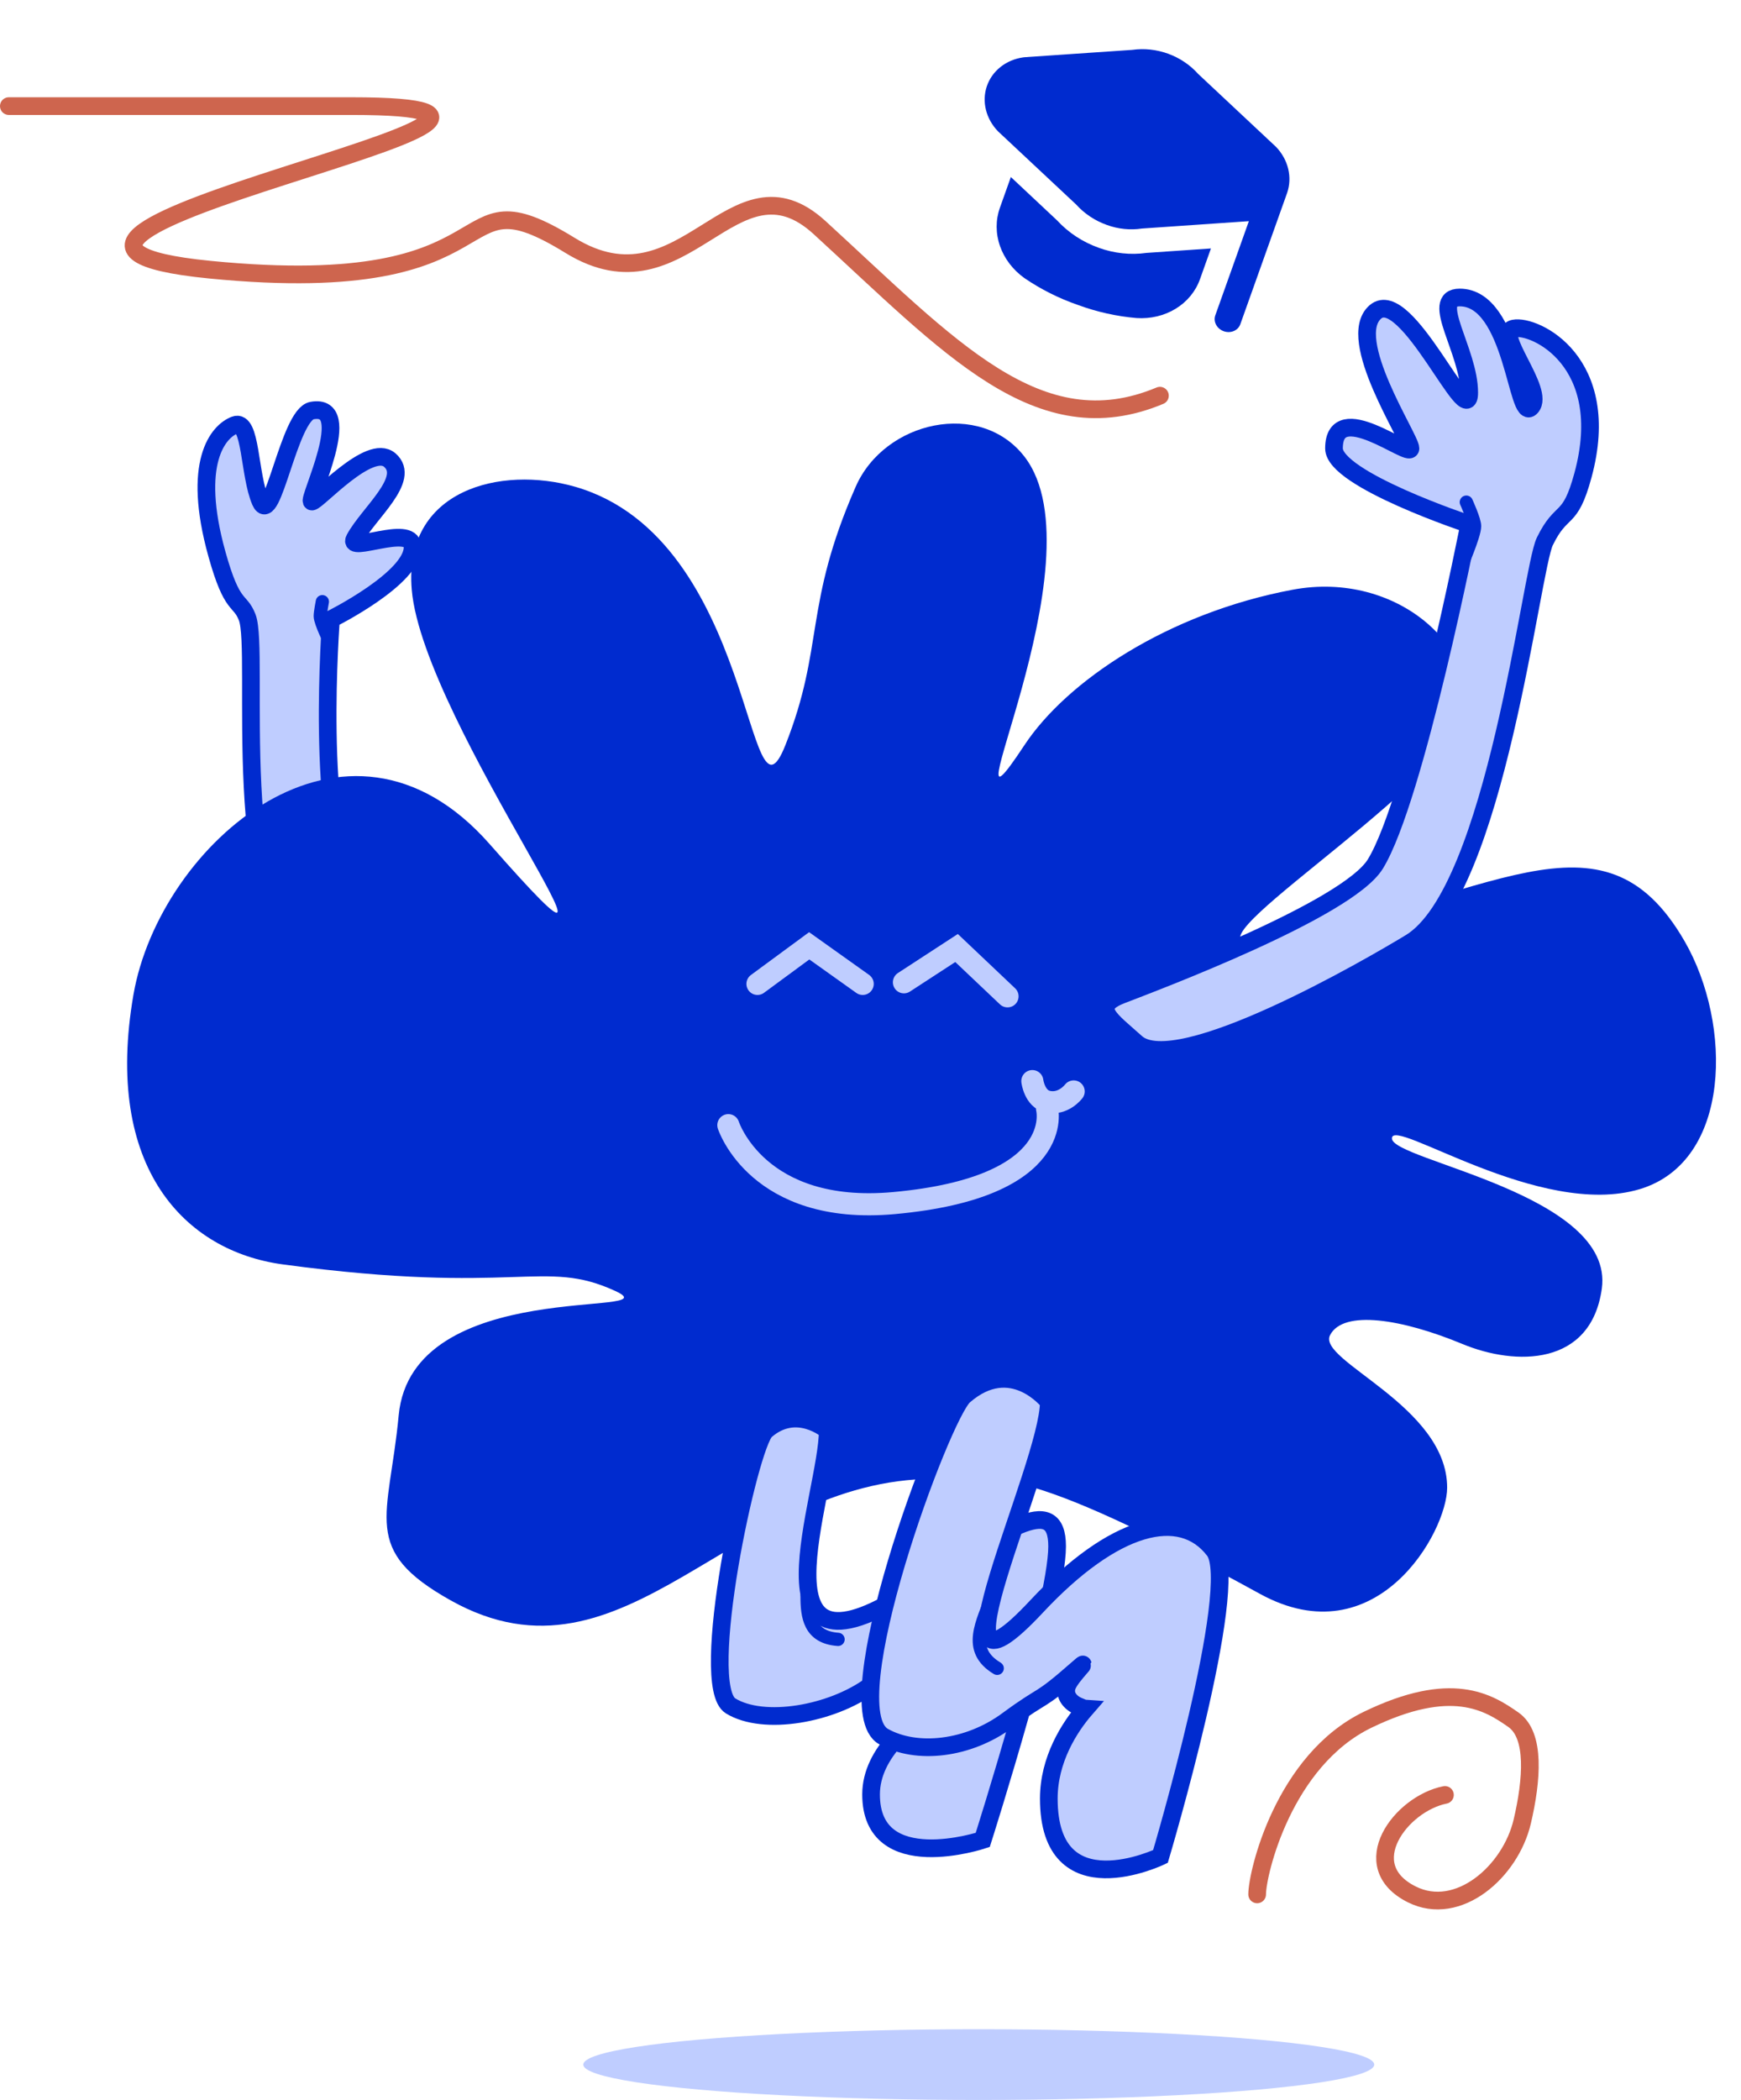 <svg width="394" height="475" viewBox="0 0 394 475" fill="none" xmlns="http://www.w3.org/2000/svg">
<path d="M149.583 244.998C156.711 247.752 151.886 250.752 146.289 255.807C137.067 264.137 79.545 224.597 70.588 219.148C51.289 207.406 58.953 147.327 55.944 139.64C54.239 135.284 52.614 137.973 49.094 125.345C43.298 104.552 49.401 97.57 53.137 96.144C56.873 94.718 56.313 107.346 58.953 113.426C61.594 119.506 65.447 93.825 70.588 92.87C80.665 90.999 69.33 113.449 70.588 113.449C71.847 113.449 83.661 100.117 88.215 104.072C93.133 108.344 83.399 116.067 80.265 121.867C78.394 125.329 93.041 118.523 93.361 123.55C93.813 130.668 74.908 140.062 74.908 140.062C74.908 140.062 71.188 187.548 80.265 202.311C86.638 212.676 142.455 242.243 149.583 244.998Z" fill="#BFCDFF" stroke="#002BCF" stroke-width="4" stroke-linecap="round"/>
<path d="M72.948 136.102C72.948 136.102 72.48 138.471 72.48 139.376C72.48 140.755 74.818 145.456 74.818 145.456" stroke="#002BCF" stroke-width="3" stroke-linecap="round"/>
<path d="M93.182 133.398C95.77 163.721 152.823 238.674 110.816 190.937C78.276 153.959 36.122 190.937 30.206 224.957C23.375 264.235 41.961 283.029 64 286C117.145 293.163 123 284.5 139.289 292.036C152.535 298.164 93.222 288.437 90.224 320.14C88.015 343.489 81.533 350.547 102 362C141.757 384.248 165.942 334.5 211.5 334.5C225 334.5 229.689 330.072 285.096 360.5C311.5 375 327.5 346.5 327.5 336.5C327.5 317.939 298 307.825 301 302C304 296.175 317.346 298.357 330.949 304C343 309 360.045 309.049 362.5 291.5C365.5 270.059 315 262.5 315 257.5C315 252.5 348.5 275.813 371.139 268.962C391.872 262.688 392.063 231.665 381.238 212.902C362.476 180.38 337.12 203.88 285.096 212.902C263.754 216.603 325.772 179.327 330.949 162.464C335.629 147.218 316.412 128.905 292.492 133.398C264.283 138.696 241.412 154.068 231.848 168.528C212.135 198.333 249.851 126.595 231.848 103.298C221.87 90.386 200.197 95.156 193.645 110.102C181.812 137.096 186.618 146.118 177.745 168.528C168.871 190.937 171.205 121.935 130.159 110.102C113.425 105.277 91.241 110.659 93.182 133.398Z" fill="#002BCF"/>
<path d="M165.339 385.863C157.843 381.267 169.548 326.832 173.289 323.579C180.305 317.479 187.32 323.579 187.32 323.579C187.32 338.145 169.08 383.444 205.547 360.059C227.129 346.22 239.234 337.281 239.234 349.77C239.234 363.333 222.398 416.183 222.398 416.183C222.398 416.183 197.129 424.601 197.129 405.893C197.129 396.338 206.564 388.857 213.621 385.068C212.577 384.181 211.871 382.821 212.563 381.186C213.518 378.929 219.24 374.139 214.901 377.445C205.08 384.928 206.015 374.639 197.129 381.186C188.243 387.734 172.835 390.459 165.339 385.863Z" fill="#BFCDFF" stroke="#002BCF" stroke-width="4" stroke-linecap="round"/>
<path d="M182.644 360.995C182.644 365.671 183.22 370.348 189.659 370.816" stroke="#002BCF" stroke-width="3" stroke-linecap="round"/>
<path d="M199.949 392.798C188.547 386.385 213.077 320.143 218.177 315.709C228.934 306.355 237.352 317.112 237.352 317.112C237.352 331.678 207.887 391.943 234.546 363.414C252.05 344.681 267.195 340.785 274.781 350.705C280.861 358.656 262.621 419.924 262.621 419.924C262.621 419.924 237.352 432.084 237.352 406.829C237.352 398.058 241.958 390.756 245.683 386.479C245.165 386.444 244.637 386.183 243.9 385.863C242.317 385.177 240.606 383.444 241.561 381.186C242.517 378.928 247.187 374.558 243.9 377.445C234.623 385.593 236.884 382.589 227.998 389.137C219.112 395.685 207.433 397.007 199.949 392.798Z" fill="#BFCDFF" stroke="#002BCF" stroke-width="4" stroke-linecap="round"/>
<path d="M224.739 360.527C222.4 367.075 218.658 373.155 225.674 377.364" stroke="#002BCF" stroke-width="3" stroke-linecap="round"/>
<path d="M253.808 225.032C246.68 227.786 251.505 230.786 257.101 235.841C266.323 244.17 310.241 218.662 319.197 213.213C338.496 201.47 346.467 128.921 349.597 122.48C353.461 114.529 355.225 118.585 358.232 107.513C365.229 81.751 347.274 73.361 342.597 74.307C337.92 75.252 349.783 88.338 346.509 92.079C343.235 95.821 342.582 67.291 330.34 67.291C323.406 67.291 332.493 79.452 332.493 88.805C332.493 98.159 318.247 64.485 311.246 70.565C304.246 76.645 319.197 99.095 319.197 101.433C319.197 103.772 301.892 89.761 301.892 101.433C301.892 108.449 332.493 118.585 332.493 118.585C332.493 118.585 320.324 180.678 311.246 195.44C304.873 205.805 260.936 222.277 253.808 225.032Z" fill="#BFCDFF" stroke="#002BCF" stroke-width="4" stroke-linecap="round"/>
<path d="M331.84 113.583C331.84 113.583 333.71 117.657 333.71 119.015C333.71 121.083 330.437 128.55 330.437 128.55" stroke="#002BCF" stroke-width="3" stroke-linecap="round"/>
<path d="M171.419 222.552L183.131 213.937L195.233 222.552" stroke="#BFCDFF" stroke-width="5" stroke-linecap="round"/>
<path d="M204.566 222.189L216.474 214.434L228.011 225.363" stroke="#BFCDFF" stroke-width="5" stroke-linecap="round"/>
<path d="M233.624 244.538C233.624 244.538 234.109 248.521 237.062 249.188C240.64 249.997 242.978 246.877 242.978 246.877" stroke="#BFCDFF" stroke-width="5" stroke-linecap="round"/>
<path d="M164.828 254.504C164.828 254.504 171.42 274.94 202.289 272.132C241.575 268.558 236.949 250.752 236.949 250.752" stroke="#BFCDFF" stroke-width="5" stroke-linecap="round"/>
<path d="M2 24C2 24 36 24 79.5 24C151.95 24 -23.5 54 47.5 61C118.5 68 100.081 37.704 129 55.5C155 71.499 165.837 33.503 185.5 51.5C215 78.5 235 101 262.5 89.5" stroke="#CE654E" stroke-width="4" stroke-linecap="round"/>
<path d="M284.5 428.5C284.5 423.7 290.5 398.194 309.5 389C328.5 379.806 336.795 385.006 342.5 389C347.5 392.5 346.695 402.608 344.5 412C341.838 423.391 329.963 433.731 319.5 428.5C306.5 422 317 408 327 406" stroke="#CE654E" stroke-width="4" stroke-linecap="round"/>
<path d="M291.299 43.597L280.69 73.349C280.445 74.034 279.913 74.584 279.209 74.879C278.506 75.175 277.689 75.19 276.938 74.922C276.188 74.655 275.565 74.126 275.207 73.452C274.849 72.779 274.785 72.015 275.029 71.33L282.625 50.029L258.425 51.693C255.792 52.095 253.05 51.815 250.492 50.884C247.802 49.929 245.396 48.328 243.531 46.251L225.879 29.73C224.524 28.339 223.574 26.656 223.126 24.857C222.678 23.058 222.748 21.207 223.331 19.498C223.913 17.788 224.985 16.282 226.437 15.134C227.889 13.987 229.667 13.241 231.586 12.974C231.677 12.96 231.773 12.95 231.865 12.943L256.247 11.28C258.951 10.898 261.758 11.201 264.378 12.159C266.998 13.116 269.337 14.693 271.155 16.726L288.793 33.242C290.143 34.661 291.087 36.367 291.527 38.185C291.967 40.004 291.888 41.871 291.299 43.597ZM248.649 56.043C245.026 54.759 241.775 52.624 239.228 49.854L228.764 40.042L226.277 47.015C225.296 49.773 225.306 52.802 226.306 55.661C227.306 58.52 229.244 61.058 231.837 62.906C235.574 65.456 239.659 67.504 243.964 68.986C248.237 70.559 252.698 71.555 257.205 71.941C260.382 72.15 263.489 71.41 266.072 69.829C268.656 68.248 270.58 65.909 271.565 63.152L274.043 56.203L259.462 57.203C255.866 57.711 252.135 57.313 248.647 56.048L248.649 56.043Z" fill="#002BCF"/>
<ellipse cx="221.5" cy="467" rx="89.5" ry="8" fill="#BFCDFF"/>
</svg>
